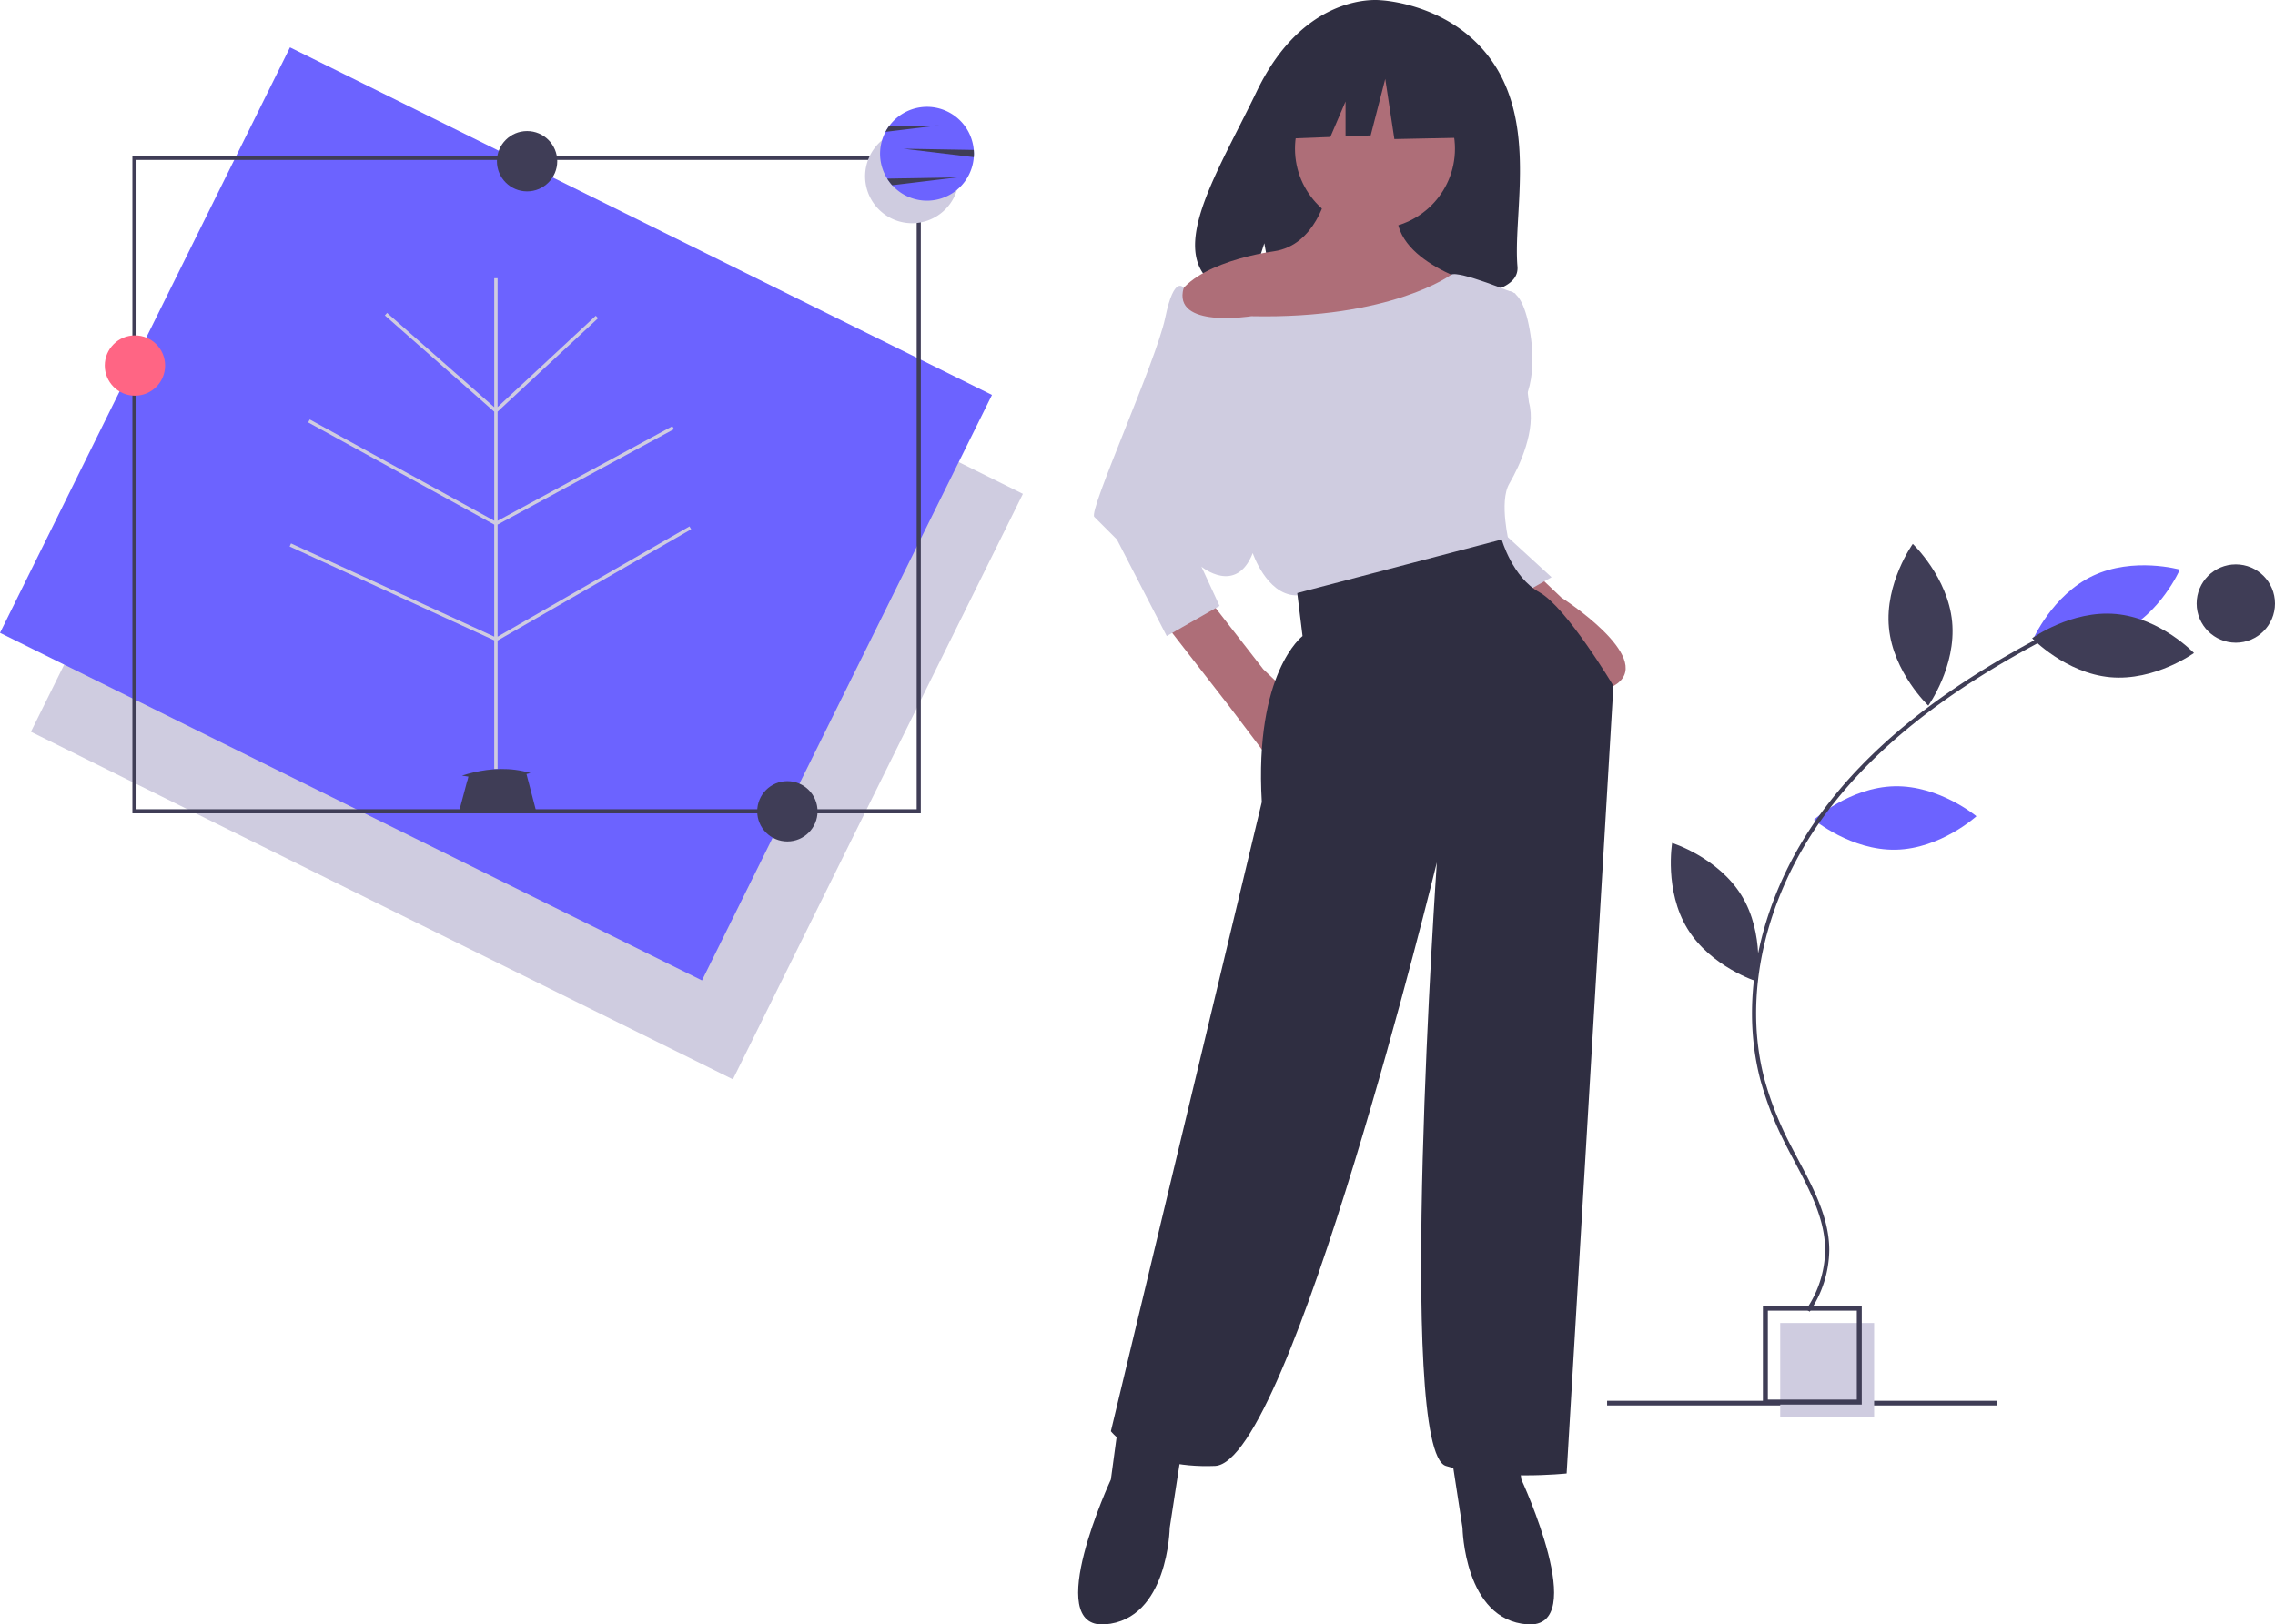 <svg xmlns="http://www.w3.org/2000/svg" width="981" height="700.628" viewBox="0 0 981 700.628">
  <g id="Groupe_131" data-name="Groupe 131" transform="translate(0.001)">
    <rect id="Rectangle_115" data-name="Rectangle 115" width="168.002" height="2.01" transform="translate(692.992 604.159)" fill="#3f3d56"/>
    <rect id="Rectangle_116" data-name="Rectangle 116" width="337.782" height="281.781" transform="translate(138.384 63.099) rotate(26.346)" fill="#cfcce0"/>
    <rect id="Rectangle_117" data-name="Rectangle 117" width="337.782" height="281.781" transform="translate(125.051 20.432) rotate(26.346)" fill="#6c63ff"/>
    <path id="Tracé_315" data-name="Tracé 315" d="M313.642,243.285l-.72-1.253-82.741,47.562V241.258l76.051-41.167-.687-1.271-75.364,40.8V192.544l43.324-40.3-.983-1.059L230.181,190.57V134.988h-1.445v55.643l-46.205-40.682-.955,1.085,47.16,41.523v47.049l-79.545-43.695-.7,1.266,80.241,44.078v48.322l-87.618-40.2-.6,1.315,88.221,40.471v55.5h1.445V291.261Z" transform="translate(-15.611 -14.997)" fill="#cfcce0"/>
    <path id="Tracé_316" data-name="Tracé 316" d="M300.771,434.32h-.014l-.051-.188-.759-2.941c.585-.123,1.171-.267,1.742-.419-8.722-2.623-17.35-1.937-24.453-.3h-.014c-1.807.412-3.5.9-5.087,1.4.918.159,1.835.311,2.768.434l-.439,1.821h-.06l-3.613,13.52,11.136-.043,22.264-.094Z" transform="translate(-72.927 -97.355)" fill="#3f3d56"/>
    <path id="Tracé_317" data-name="Tracé 317" d="M452.39,415.1H112.427V131.5H452.39ZM114.2,413.325H450.612V133.282H114.2Z" transform="translate(-55.333 -64.301)" fill="#3f3d56"/>
    <path id="Tracé_318" data-name="Tracé 318" d="M508.333,138.918c0,.5-.014.99-.058,1.474a20.231,20.231,0,1,1-38.068-10.919,18.6,18.6,0,0,1,1.489-2.392,20.225,20.225,0,0,1,36.565,10.189C508.311,137.812,508.333,138.362,508.333,138.918Z" transform="translate(-94.822 -62.877)" fill="#cfcce0"/>
    <path id="Tracé_319" data-name="Tracé 319" d="M515.585,127.976c0,.5-.015.99-.058,1.474a20.231,20.231,0,1,1-38.068-10.919,18.6,18.6,0,0,1,1.489-2.392,20.225,20.225,0,0,1,36.564,10.188C515.563,126.87,515.585,127.42,515.585,127.976Z" transform="translate(-95.628 -61.661)" fill="#6c63ff"/>
    <path id="Tracé_320" data-name="Tracé 320" d="M516.85,130.234c0,.5-.015.99-.058,1.474L486.5,128.066l30.278.52C516.827,129.128,516.85,129.678,516.85,130.234Z" transform="translate(-96.892 -63.919)" fill="#3f3d56"/>
    <path id="Tracé_321" data-name="Tracé 321" d="M508.743,141.975,480.72,145.35a20.273,20.273,0,0,1-2.139-2.854Z" transform="translate(-96.012 -65.464)" fill="#3f3d56"/>
    <path id="Tracé_322" data-name="Tracé 322" d="M500.7,116.774l-22.95,2.76a18.6,18.6,0,0,1,1.489-2.392Z" transform="translate(-95.92 -62.665)" fill="#3f3d56"/>
    <circle id="Ellipse_48" data-name="Ellipse 48" cx="13.007" cy="13.007" r="13.007" transform="translate(326.518 336.906)" fill="#3f3d56"/>
    <circle id="Ellipse_49" data-name="Ellipse 49" cx="13.007" cy="13.007" r="13.007" transform="translate(214.277 56.53)" fill="#3f3d56"/>
    <circle id="Ellipse_50" data-name="Ellipse 50" cx="13.007" cy="13.007" r="13.007" transform="translate(45.184 144.651)" fill="#ff6584"/>
    <rect id="Rectangle_118" data-name="Rectangle 118" width="40.497" height="40.497" transform="translate(767.637 570.61)" fill="#cfcce0"/>
    <path id="Tracé_323" data-name="Tracé 323" d="M946.014,732.065H903.386V689.438h42.628Zm-40.5-2.131h38.365V691.569H905.518Z" transform="translate(-143.208 -126.287)" fill="#3f3d56"/>
    <path id="Tracé_324" data-name="Tracé 324" d="M758.3,85.885C741.4,57.34,707.98,56.009,707.98,56.009s-32.569-4.165-53.461,39.31c-19.474,40.522-46.35,79.647-4.327,89.133l7.591-23.625,4.7,25.384a164.434,164.434,0,0,0,17.98.307c45-1.453,87.862.425,86.482-15.724C765.11,149.326,774.552,113.352,758.3,85.885Z" transform="translate(-112.606 -55.902)" fill="#2f2e41"/>
    <path id="Tracé_325" data-name="Tracé 325" d="M668.475,388.927l-13.341-12.69L627.8,341.1l-19.833,9.318,32.2,41.441L654.118,410.3l.04.1s22.777,27.332,38.4,15.618S668.475,388.927,668.475,388.927Z" transform="translate(-110.387 -87.587)" fill="#ae6e78"/>
    <path id="Tracé_326" data-name="Tracé 326" d="M802.082,344.268l-13.341-12.69L773.773,347.2l13.951,18.444.04.1s22.777,27.332,38.4,15.618S802.082,344.268,802.082,344.268Z" transform="translate(-128.808 -86.529)" fill="#ae6e78"/>
    <path id="Tracé_327" data-name="Tracé 327" d="M724.681,255.909l23.428,21.476-14.967,8.46-21.476-26.031Z" transform="translate(-79.066 -28.431)" fill="#cfcce0"/>
    <path id="Tracé_328" data-name="Tracé 328" d="M775.969,198.193s9.111-7.809,13.015,17.571-6.508,34.491-6.508,34.491Z" transform="translate(-129.052 -71.584)" fill="#cfcce0"/>
    <circle id="Ellipse_51" data-name="Ellipse 51" cx="34.491" cy="34.491" r="34.491" transform="translate(558.413 29.645)" fill="#ae6e78"/>
    <path id="Tracé_329" data-name="Tracé 329" d="M683.518,150.016s-4.555,22.126-22.777,24.729-46.855,11.714-42.951,29.284,113.233,15.618,113.233,15.618l19.523-29.935S710.2,179.3,714.1,155.873Z" transform="translate(-111.438 -66.358)" fill="#ae6e78"/>
    <path id="Tracé_330" data-name="Tracé 330" d="M732.92,189.153s-25.705,19.2-86.226,17.9c0,0-34.2,5.511-29.139-12.212,0,0-4.049-6.01-7.954,12.863S576.41,291,579.013,293.6l9.761,9.761,21.475,41.649L633.027,332l-7.809-16.92s14.968,12.365,22.126-5.857c0,0,5.857,17.571,18.221,18.221s92.409-22.126,92.409-22.126-4.555-18.221,0-26.031,11.714-23.428,8.46-35.141l-5.857-46.855S736.174,187.2,732.92,189.153Z" transform="translate(-107.152 -70.678)" fill="#cfcce0"/>
    <path id="Tracé_331" data-name="Tracé 331" d="M667.457,340.77l2.278,18.547S648.91,374.935,652.164,430.9L587.087,702.27s12.365,16.269,44.9,14.968,95.663-260.306,95.663-260.306-17.571,253.8,3.9,260.306,52.061,3.254,52.061,3.254l20.174-339.7s-20.174-33.84-31.887-40.347-16.269-22.777-16.269-22.777Z" transform="translate(-108.067 -84.984)" fill="#2f2e41"/>
    <path id="Tracé_332" data-name="Tracé 332" d="M588.578,746.68l-3.254,24.079s-29.935,64.426-2.6,62.474S610.7,791.583,610.7,791.583l5.206-33.84Z" transform="translate(-106.304 -132.647)" fill="#2f2e41"/>
    <path id="Tracé_333" data-name="Tracé 333" d="M779.142,746.68l3.254,24.078s29.935,64.426,2.6,62.474-27.983-41.649-27.983-41.649l-5.206-33.841Z" transform="translate(-126.368 -132.647)" fill="#2f2e41"/>
    <path id="Tracé_334" data-name="Tracé 334" d="M706.986,29.937l-33.021-17.3-45.6,7.076-9.435,41.669,23.485-.9,6.561-15.309V60.23l10.837-.417L666.1,35.44l3.931,25.945,38.524-.787Z" transform="translate(-68.763 -1.404)" fill="#2f2e41"/>
    <path id="Tracé_335" data-name="Tracé 335" d="M962.89,437.4c-19.348.415-34.738,14.436-34.738,14.436s15.978,13.348,35.326,12.933,34.738-14.436,34.738-14.436S982.238,436.988,962.89,437.4Z" transform="translate(-145.96 -98.285)" fill="#6c63ff"/>
    <path id="Tracé_336" data-name="Tracé 336" d="M1071.97,359.448c-17.48,8.3-37.523,2.673-37.523,2.673s8.3-19.1,25.776-27.4,37.523-2.673,37.523-2.673S1089.446,351.144,1071.97,359.448Z" transform="translate(-157.769 -86.374)" fill="#6c63ff"/>
    <path id="Tracé_337" data-name="Tracé 337" d="M1070.143,353.8c-19.272-1.761-36.14,10.442-36.14,10.442s14.377,15.059,33.649,16.82,36.14-10.442,36.14-10.442S1089.414,355.562,1070.143,353.8Z" transform="translate(-157.72 -88.979)" fill="#3f3d56"/>
    <path id="Tracé_338" data-name="Tracé 338" d="M991.756,353.38c1.847,19.264-10.28,36.187-10.28,36.187s-15.122-14.31-16.97-33.574,10.28-36.187,10.28-36.187S989.909,334.116,991.756,353.38Z" transform="translate(-149.977 -85.221)" fill="#3f3d56"/>
    <path id="Tracé_339" data-name="Tracé 339" d="M889.263,487.645c10.108,16.5,6.63,37.03,6.63,37.03s-19.866-6.228-29.974-22.731-6.63-37.03-6.63-37.03S879.156,471.143,889.263,487.645Z" transform="translate(-138.245 -101.343)" fill="#3f3d56"/>
    <path id="Tracé_340" data-name="Tracé 340" d="M922.965,655.981l-1.473-1a46.149,46.149,0,0,0,8.145-25.594c-.041-13.385-6.616-25.765-12.974-37.737-1.18-2.222-2.356-4.438-3.488-6.651a145.187,145.187,0,0,1-11.293-28.349c-9.862-36.649-.152-79.889,25.973-115.666,20.725-28.381,51.62-53.2,94.449-75.873l.832,1.571c-42.585,22.544-73.282,47.191-93.845,75.35-25.811,35.346-35.415,78.021-25.692,114.155a143.457,143.457,0,0,0,11.158,28c1.128,2.205,2.3,4.412,3.476,6.626,6.459,12.163,13.139,24.741,13.181,38.566a47.946,47.946,0,0,1-8.45,26.595Z" transform="translate(-142.621 -90.255)" fill="#3f3d56"/>
    <circle id="Ellipse_52" data-name="Ellipse 52" cx="16.889" cy="16.889" r="16.889" transform="translate(947.221 243.418)" fill="#3f3d56"/>
  </g>
</svg>
